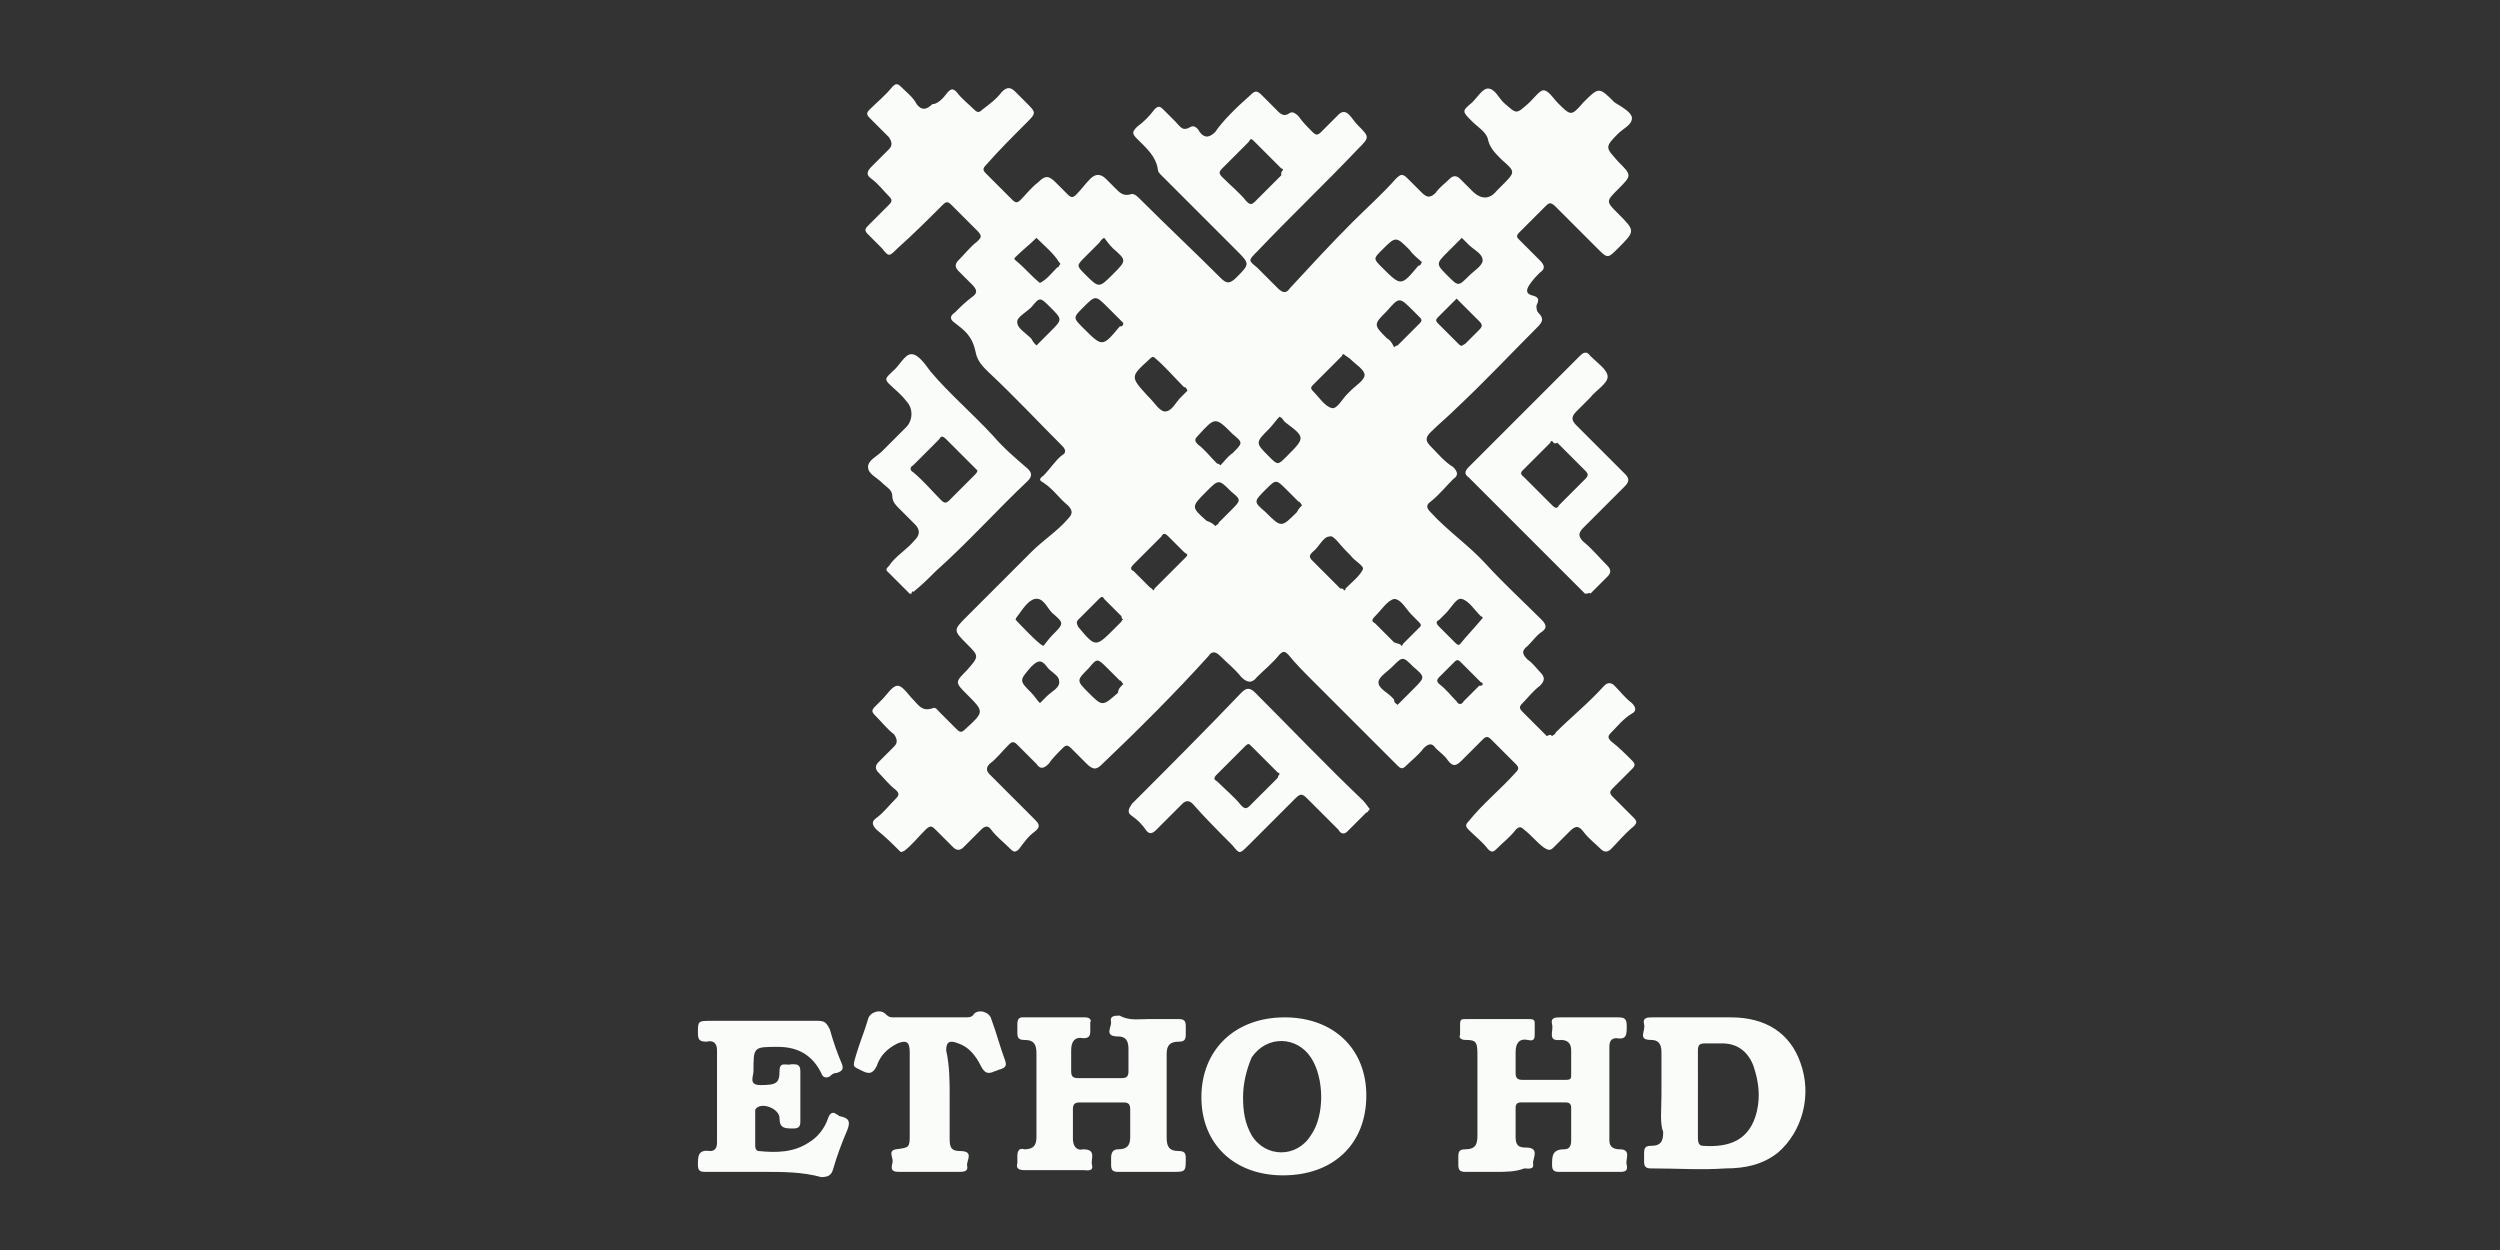 <svg xmlns="http://www.w3.org/2000/svg" viewBox="0 0 144 72"><rect x="0" y="0" width="144" height="72" fill="#333333" stroke="none"/><g fill="#FAFCF9"><path d="M89.4 42.4c.1-.1.2-.1.2-.2.9-.9 1.9-1.7 2.8-2.7.2-.2.4-.2.6 0 .3.3.6.7 1 1 .3.3.2.5 0 .6-.5.3-.8.7-1.2 1.1-.2.2-.2.3 0 .5.4.3.8.7 1.2 1.1.2.2.2.3 0 .5l-1.1 1.1c-.2.2-.2.3 0 .5l1.2 1.2c.2.2.2.3 0 .5-.5.4-.9.9-1.3 1.3-.2.2-.4.2-.6 0-.3-.3-.7-.6-1-1-.3-.4-.5-.3-.8 0l-.9.9c-.2.2-.3.2-.6 0-.4-.3-.7-.7-1.1-1-.2-.2-.3-.2-.5 0-.3.4-.7.7-1.1 1.1-.2.2-.3.2-.5 0-.3-.4-.7-.7-1.1-1.1-.2-.2-.2-.3 0-.5.8-1 1.8-1.8 2.7-2.8.2-.2.2-.3 0-.5l-1.4-1.4c-.2-.2-.3-.2-.5 0l-1.2 1.2c-.3.3-.5.4-.8 0-.2-.3-.5-.5-.7-.7-.2-.3-.4-.3-.7 0-.3.4-.7.7-1 1-.2.2-.3.2-.5 0l-4.9-4.9c-.5-.5-1-1-1.4-1.5-.2-.2-.3-.2-.5 0-.4.5-.9.9-1.3 1.3-.3.4-.6.3-.9 0-.4-.5-.8-.8-1.2-1.2-.3-.3-.5-.3-.7 0-1.9 2.1-4 4.2-6.1 6.2-.3.3-.5.4-.9 0l-.9-.9c-.2-.2-.3-.2-.5 0-.3.3-.6.6-.8.9-.3.3-.5.3-.7 0l-1.1-1.1c-.2-.2-.3-.2-.5 0-.4.4-.7.8-1.1 1.1-.2.2-.2.4 0 .6l2.6 2.6c.2.2.4.4 0 .7-.4.3-.6.6-.9 1-.2.2-.3.2-.5 0-.4-.4-.8-.7-1.1-1.1-.2-.3-.4-.2-.6 0l-1 1c-.2.2-.4.2-.6 0l-1-1c-.2-.2-.3-.3-.6 0-.4.4-.8.9-1.2 1.2-.2.1-.2.1-.3 0-.4-.4-.8-.8-1.3-1.2-.3-.3-.3-.5 0-.7.4-.3.7-.7 1.1-1.1.2-.2.2-.3 0-.5-.4-.3-.7-.7-1-1-.2-.2-.2-.4 0-.6l.9-.9c.2-.2.2-.4 0-.7-.4-.3-.7-.7-1.1-1.1-.2-.2-.2-.3 0-.5l.4-.4c.3-.3.6-.8.9-.8.3 0 .6.5.9.8.3.3.5.7 1.1.5.2-.1.3.1.4.2l1 1c.2.2.3.2.5 0 1.1-1 1.1-1 .1-2-.7-.7-.7-.7 0-1.4.7-.8.7-.8 0-1.5-.8-.8-.8-.8 0-1.6l3.7-3.7c.7-.7 1.5-1.2 2.1-1.9.3-.3.3-.5 0-.8-.5-.4-.8-.9-1.4-1.3-.2-.1-.3-.2 0-.4.4-.4.7-.9 1.1-1.2.2-.1.2-.3 0-.5-1.4-1.4-2.8-2.9-4.3-4.3-.3-.3-.6-.6-.7-1.1-.2-1-.7-1.3-1.2-1.7-.3-.2-.3-.4 0-.6.3-.3.6-.6 1-.9.3-.2.3-.4 0-.7l-.8-.8c-.2-.2-.2-.4 0-.6.4-.4.7-.8 1.1-1.1.2-.2.3-.3 0-.6l-1.5-1.5c-.2-.2-.3-.2-.5 0-.8.8-1.7 1.7-2.6 2.5-.5.5-.5.5-.9 0l-.8-.8c-.2-.2-.2-.3 0-.5l1.2-1.2c.2-.2.2-.3 0-.5-.3-.3-.6-.7-1-1-.3-.2-.3-.4 0-.7l1-1c.2-.2.2-.4 0-.7l-1.1-1.1c-.2-.2-.2-.3 0-.5.4-.4.9-.8 1.3-1.3.2-.2.3-.2.5 0 .3.3.7.6.9 1 .3.4.6.3.9 0 .3 0 .6-.3.9-.7.2-.2.3-.2.5 0 .3.4.7.7 1 1 .2.2.3.2.5 0 .4-.3.8-.6 1.1-1 .3-.3.5-.3.8 0l.6.6c.6.6.6.6 0 1.2-.8.8-1.6 1.6-2.3 2.4-.2.2-.2.3 0 .5l1.5 1.5c.2.2.3.2.5 0 .3-.3.6-.7 1-1 .4-.4.6-.4 1 0l.7.7c.2.2.3.2.5 0 .3-.3.5-.6.8-.9.3-.3.6-.3.9 0l.6.6c.2.2.4.4.8.3.2-.1.4.1.6.3 1.5 1.5 3.1 3 4.6 4.5.3.3.5.4.9 0 .8-.8.8-.8 0-1.6l-4.3-4.3c-.1-.1-.2-.2-.2-.3-.1-.8-.7-1.3-1.2-1.8-.3-.3-.3-.4 0-.7.4-.3.7-.6 1-1 .2-.2.3-.2.5 0l.7.7c.3.3.4.6.9.3.2-.1.4.1.5.3.3.4.6.3.9 0 .4-.6 1.2-1.4 2-2.1.3-.3.4-.3.7 0l.7.7c.3.3.5.6.9.3.2-.1.4.1.5.2.2.3.5.6.8.9.2.2.3.2.5 0l1-1c.2-.2.4-.2.6 0 .2.2.3.4.5.6.7.7.7.7 0 1.4-1.9 2-3.9 3.9-5.8 5.9-.5.5-.5.5 0 .9l1.2 1.2c.3.3.5.3.7 0 1.2-1.3 2.4-2.6 3.6-3.8.8-.8 1.7-1.6 2.5-2.5.3-.3.4-.3.7 0l.8.8c.3.3.5.3.8 0 .2-.3.5-.5.8-.8.2-.2.4-.2.6 0l.7.7c.5.5 1 .5 1.4 0l.3-.3c.8-.8.8-.8 0-1.5-.4-.4-.7-.7-.8-1.2-.1-.4-.6-.7-.9-1-.6-.6-.6-.6 0-1.1.3-.3.6-.8.9-.8.4 0 .6.5.9.8.8.7.7.7 1.5 0 .3-.3.6-.7.8-.7.3 0 .6.5.8.7.8.8.8.8 1.5 0 .9-.9.9-.9 1.8 0 .5.3 1 .6 1 .9 0 .4-.5.6-.8.9-.8.8-.7.8 0 1.6.8.8.8.8 0 1.6-.7.7-.7.7 0 1.4 1 1 1 1 0 2-.6.6-.6.6-1.2 0l-2.4-2.4c-.3-.3-.4-.2-.6 0l-1.5 1.5c-.2.2-.1.3 0 .4l1.2 1.2c.3.3.3.5 0 .7-.2.2-.4.4-.6.7-.2.3-.2.5.1.6.4.1.5.2.3.6 0 .1 0 .3.1.4.4.4.2.6-.1.9-1.5 1.5-3 3.1-4.6 4.6-.5.5-1 .9-1.5 1.4-.3.3-.3.5 0 .8.4.4.8.9 1.3 1.2.3.3.3.5 0 .7-.4.4-.8.9-1.3 1.3-.3.2-.2.4 0 .6 1 1.1 2.2 1.9 3.2 3s2.1 2.1 3.2 3.2c.3.3.3.5 0 .7-.3.2-.5.5-.8.8-.4.3-.3.5 0 .8.3.2.5.5.7.7.3.3.3.5 0 .8-.4.3-.7.7-1 1-.2.2-.2.3 0 .5l1.4 1.4c.2-.1.2-.1.3 0zM73.9 9.8c0-.1-.1-.1-.1-.1l-1.6-1.6c-.2-.2-.2 0-.3.1l-1.5 1.5c-.2.2-.2.3 0 .5.5.5 1 .9 1.4 1.4.2.2.3.2.5 0l1.5-1.5c0-.2 0-.2.1-.3zM66.4 34c.1 0 .1-.1.1-.1l1.8-1.8c.2-.2 0-.2-.1-.3l-.9-.9c-.2-.2-.3-.2-.4 0l-1.6 1.6c-.2.2-.2.3 0 .4l.9.9c.1.1.2.1.2.2zm11-13.6c-.1 0-.1.1-.1.1l-1.7 1.7c-.1.1-.1.2 0 .3.4.4.7.9 1.1 1 .3.1.6-.5.9-.8l.2-.2c.3-.3.8-.6.8-.9 0-.3-.5-.6-.8-.9-.1-.1-.3-.2-.4-.3zm-9 2.1c-.1-.2-.1-.2-.2-.2-.6-.6-1.1-1.2-1.7-1.7-.1-.1-.2 0-.3.1-1.1 1-1.1 1-.1 2.1l.1.1c.3.3.6.8.9.8.4 0 .6-.5.9-.8l.4-.4zm9 11.5c.1 0 .1 0 .1-.1.4-.4.8-.7 1-1.1.1-.2-.5-.5-.7-.8l-.3-.3c-.3-.3-.7-.9-.9-.8-.4 0-.6.6-1 .9-.2.2-.2.3 0 .5l1.6 1.6c.1 0 .2 0 .2.1zm3.3 3.2c.1 0 .1-.1.1-.1l1-1c.1-.1 0-.2-.1-.3l-.4-.4c-.3-.3-.6-.9-1-.9-.4.1-.7.6-1.1 1-.2.2-.2.3 0 .4l1.1 1.1c.3.1.4.1.4.2zm-16-1.5c-.1-.1-.1-.1-.1-.2l-1-1c-.1-.2-.2-.1-.3 0l-1.2 1.2c-.1.1-.1.2 0 .4 1 1.2 1 1.2 2.1.1l.4-.4s0-.1.1-.1zm5.3-5.4c.1-.1.2-.1.2-.2l.7-.7c.6-.6.6-.6 0-1.1-.7-.7-.7-.7-1.4 0-.9.9-.9.9 0 1.7.3.1.4.2.5.3zM80.3 20c.1-.1.2-.1.2-.1l1.3-1.3c.1-.1.1-.2 0-.3l-.4-.4c-.8-.8-.8-.8-1.5 0-.8.8-.8.8 0 1.6.2.1.3.3.4.5zm-16.7-6.3c-.2.1-.2.2-.3.3l-.8.8c-.5.5-.5.5 0 1 .8.8.8.8 1.6 0s.8-.8 0-1.5c-.3-.3-.4-.5-.5-.6zm1.1 4.9l-.2-.2-.7-.7c-.7-.7-.7-.7-1.4 0-.6.6-.6.6 0 1.2 1.1 1.1 1.1 1.1 2.1-.1.1 0 .2 0 .2-.2zm-4.6 18.6c.1-.1.3-.4.5-.6.7-.7.7-.7 0-1.3-.3-.3-.5-.9-1-.8-.4.1-.7.6-1 1 0 0-.1.1-.1.2 0 0 1.4 1.5 1.6 1.5zm21.8-22.1c-.2-.2-.5-.4-.7-.7-.8-.8-.8-.8-1.6 0-.5.5-.5.5 0 1 1.1 1.1 1.1 1.1 2.1-.1.1 0 .1 0 .2-.2zm-6.9 14c-.1-.1-.1-.2-.2-.2l-.7-.7c-.6-.6-.6-.6-1.2 0-.7.7-.7.7 0 1.3.9.9.9.9 1.8 0 .1-.2.2-.3.3-.4zm-4.7-2.3c.2-.2.4-.5.7-.7.6-.6.6-.6 0-1.1-1-1-1-1-2 .1-.2.2-.2.3 0 .5.4.3.7.7 1.1 1.1 0 0 .1 0 .2.1zm-5.6 12.6c-.1-.1-.1-.2-.2-.2l-.7-.7c-.6-.6-.6-.6-1.1 0-.7.7-.7.7 0 1.4.8.8.8.8 1.7 0 0-.2.1-.3.3-.5zm-5-19.5l.2-.2.6-.6c.7-.7.7-.7 0-1.4-.6-.6-.6-.6-1.1 0-.3.3-.9.6-.8.9 0 .3.5.6.8.9.1.2.2.3.3.4zm14 4.1c-.2.2-.4.5-.6.7-.8.8-.8.8 0 1.6.5.5.5.5 1 0 1.1-1.1 1.1-1.1-.1-2-.1-.1-.1-.2-.3-.3zm10.5-10.3l-.2.2-.6.6c-.7.7-.7.7 0 1.4.6.6.6.6 1.2 0 .3-.3.8-.6.8-.9 0-.4-.5-.6-.8-.9l-.4-.4zm-24.5 0s-.1 0 0 0c-.4.4-.8.7-1.2 1.1-.1.1-.1.1 0 .2.5.4.9.9 1.4 1.3.4-.2.7-.6 1-.9.1 0 .1-.1.1-.1.1-.1.1-.1 0-.2-.3-.5-.8-.9-1.3-1.4.1 0 0 0 0 0zm24.2 3.5l-.1.1-1 1c-.1.1-.1.2 0 .3l1.2 1.2c.2.2.2.1.4 0l.8-.8c.2-.2.2-.3 0-.5l-1.1-1.1-.2-.2zm-3.4 23.4l.2-.2.7-.7c.7-.7.7-.7 0-1.3-.6-.6-.6-.6-1.2 0-.3.3-.8.6-.8.9 0 .4.6.6.9 1 0 .2.1.2.2.3zm4.9-1.2c0-.1-.1-.1-.1-.1l-1.2-1.2c-.1-.1-.2-.1-.3 0l-.9.9c-.2.2-.1.3 0 .4.4.3.7.7 1 1 .1.2.3.2.4 0l.9-.9c.1 0 .2 0 .2-.1zm0-3.8s0-.1-.1-.1c-.4-.4-.7-.9-1.1-1-.3-.1-.6.5-.9.8l-.4.4c-.2.1-.2.2 0 .4l.9.9c.1.1.2.2.3.1.4-.5.8-.9 1.3-1.5 0 .1 0 .1 0 0zm-25.5 4.9l.4-.4c.3-.3.8-.5.7-.9 0-.3-.5-.5-.7-.8-.3-.4-.5-.4-.9 0-.7.8-.7.8 0 1.5.2.2.3.4.5.6zM86.2 67.5h-1.8c-.3 0-.4-.1-.4-.4v-.5c0-.3.1-.4.4-.4.6 0 .7-.3.7-.8v-4.7c0-.7-.1-.8-.7-.8-.2 0-.4-.1-.3-.3V59c0-.3.1-.3.3-.3h3.7c.3 0 .3.1.3.3v.5c0 .3 0 .5-.4.4-.5-.1-.7.2-.7.7v1.2c0 .3.1.4.4.4h2.5c.3 0 .3-.1.3-.3v-1.4c0-.4-.2-.6-.6-.6-.8.1-.4-.5-.5-.9-.1-.4.2-.4.5-.4h3.3c.4 0 .5.1.5.5 0 .5 0 .8-.6.7-.3 0-.4.2-.4.5v5.4c0 .4.3.5.6.5.7 0 .3.6.4.9.1.4-.2.4-.4.4h-3.5c-.3 0-.4-.1-.4-.4 0-.5 0-.9.7-.9.3 0 .4-.2.4-.5v-1.9c0-.2-.1-.3-.3-.3h-2.6c-.2 0-.3.1-.3.3v1.7c0 .5.2.6.6.6.8 0 .4.6.4.9.1.4-.3.3-.5.3-.5.2-1.1.2-1.6.2z"/><path d="M52.5 34.2h-.1l-1.3-1.3c-.1-.1 0-.2.1-.3.4-.6 1-.9 1.5-1.5.3-.3.3-.6 0-.9l-.9-.9c-.2-.2-.4-.4-.4-.7 0-.4-.3-.5-.6-.8-.3-.3-.8-.5-.8-.9s.5-.6.8-.9l1.4-1.4c.4-.4.4-1.1 0-1.5-.3-.4-.7-.7-1-1-.2-.2-.2-.3 0-.5l.2-.2c.4-.3.7-1 1.1-1 .4 0 .8.6 1.1 1 1.1 1.3 2.4 2.4 3.6 3.7.6.7 1.3 1.3 2 1.9.2.2.3.4 0 .7-1.8 1.7-3.4 3.5-5.3 5.2-.4.4-.8.8-1.3 1.2 0-.1-.1 0-.1.1zm3.8-7.1l-.1-.1-1.7-1.7c-.2-.2-.3-.2-.4 0l-1.5 1.5c-.2.1-.2.3 0 .4.6.5 1.1 1.1 1.6 1.6.2.2.3.2.5 0l1.4-1.4c.1-.1.2-.2.2-.3zM66.1 58.7h1.8c.3 0 .4.1.4.4v.5c0 .3-.1.4-.4.4-.5 0-.7.2-.7.7v4.8c0 .5.1.8.7.8.3 0 .4.1.4.4 0 .8 0 .8-.8.8h-3.1c-.3 0-.4-.1-.4-.4v-.4c0-.3.1-.5.4-.5.5 0 .7-.2.7-.7v-1.6c0-.3-.1-.4-.4-.4h-2.5c-.3 0-.4.1-.4.4v1.7c0 .4.2.7.6.6.8 0 .4.6.5.9.1.4-.3.3-.5.3H59c-.3 0-.5-.1-.4-.4v-.4c0-.3.1-.5.4-.4.5 0 .7-.2.7-.7v-4.8c0-.5-.1-.8-.7-.8-.3 0-.4-.1-.4-.4V59c0-.3.1-.4.3-.4h3.6c.2 0 .4.1.3.3v.5c0 .3-.1.4-.4.4-.5-.1-.7.2-.7.7v1.2c0 .3.1.4.4.4h2.5c.3 0 .4-.1.4-.4v-1.3c0-.5-.2-.7-.6-.7-.8 0-.4-.5-.4-.8-.1-.4.2-.4.5-.4.5.3 1.1.2 1.6.2zM78.9 46.6c-.1.1-.1.2-.2.2l-1.1 1.1c-.2.2-.4.1-.5-.1L75.3 46c-.3-.3-.4-.3-.7 0l-2.7 2.7c-.5.5-.5.5-.9 0-.8-.8-1.6-1.6-2.3-2.4-.2-.2-.4-.2-.6 0l-1.5 1.5c-.2.2-.4.3-.6 0-.2-.3-.5-.6-.8-.8-.3-.2-.2-.4 0-.7 2.1-2.1 4.2-4.2 6.3-6.4.3-.3.5-.3.8 0 2.1 2.1 4.1 4.2 6.2 6.2.2.2.3.4.4.5zm-5.2-2c0-.1-.1-.1-.1-.1L72 42.9c-.1-.1-.2 0-.3.1l-1.6 1.6c-.2.2-.2.3 0 .4.5.5 1 .9 1.4 1.4.2.2.3.2.5 0l1.6-1.6s0-.1.1-.2zM91.3 34.2l-.3-.3-5.2-5.2-1.2-1.2c-.3-.2-.2-.4 0-.6l5.2-5.2 1.2-1.2c.2-.2.4-.3.6 0 .4.4 1 .8 1 1.2 0 .4-.7.8-1 1.2l-.8.8c-.3.3-.3.5 0 .8l2.8 2.8c.2.2.3.4 0 .7l-2.4 2.4c-.3.3-.3.5 0 .8.5.4.9.9 1.4 1.4.2.2.2.4 0 .6l-1 1c0-.1-.1 0-.3 0zm-1.9-8.8c-.1 0-.1.1-.1.1l-1.6 1.6c-.2.2 0 .3.1.4l1.6 1.6c.2.2.3.2.4 0l1.5-1.5c.2-.2.2-.3 0-.5l-1.6-1.6c-.2.1-.2 0-.3-.1zM95.7 63.1v-2.5c0-.5-.2-.7-.6-.7-.8 0-.3-.5-.4-.9-.1-.4.2-.4.5-.4h4.5c2 0 3.4.9 4 2.6.7 1.9.1 4-1.3 5.2-.9.7-1.9.9-3 .9-1.4.1-2.8 0-4.3 0-.3 0-.4-.1-.4-.4v-.5c0-.3.1-.4.4-.4.6 0 .7-.3.7-.8-.2-.5-.1-1.3-.1-2.1zm2.1-.1v2.5c0 .2 0 .5.3.5 1.5.1 2.7-.3 3.1-2 .2-.9.1-1.7-.2-2.6-.3-.8-.9-1.3-1.8-1.3h-1c-.3 0-.4.1-.4.4V63zM44 67.5h-3.4c-.3 0-.4-.1-.4-.4 0-.5 0-.9.7-.8.3 0 .4-.2.4-.5v-5.3c0-.4-.2-.6-.6-.5-.4 0-.5-.1-.5-.5 0-.7 0-.7.8-.7h6.1c.4 0 .5.1.7.5.2.7.4 1.3.7 2 .1.3 0 .4-.3.5-.2 0-.3.1-.4.2-.2.1-.4.1-.5-.2-.5-1-1.3-1.5-2.5-1.5-1.4 0-1.4 0-1.4 1.4 0 .3-.3.8.4.8.9 0 1.1-.1 1.1-.8 0-.6.4-.3.7-.4.3 0 .5 0 .5.4v2.9c0 .3-.1.4-.4.4-.5 0-.8 0-.8-.6 0-.5-.9-.9-1.3-.6-.1.1-.1.1-.1.2v2c0 .2.1.3.2.3 1 .1 2 .1 2.9-.5.5-.3.9-.8 1.1-1.4.1-.3.3-.4.5-.2.1 0 .1.1.2.1.5.1.6.3.4.8-.3.7-.6 1.5-.8 2.2-.1.4-.3.5-.7.5-1.1-.3-2.2-.3-3.3-.3zM69.2 63.2c0-2.7 1.9-4.6 4.8-4.6 2.8 0 4.7 1.8 4.7 4.5 0 2.8-1.9 4.6-4.8 4.6-2.8 0-4.7-1.8-4.7-4.5zm2.4 0c0 .8.1 1.5.5 2.2.8 1.3 2.6 1.3 3.4 0 .8-1.1.8-3.3 0-4.5-.8-1.2-2.5-1.3-3.4 0-.3.7-.5 1.5-.5 2.3zM54.7 63.1v2.5c0 .5.1.7.6.7.8 0 .4.5.4.8.1.4-.2.4-.5.4h-3.4c-.4 0-.5-.1-.4-.5.1-.3-.3-.7.2-.8.8-.1.8-.1.8-.9v-4.7c0-.6-.2-.7-.7-.5-.6.3-1 .7-1.2 1.3-.2.4-.4.5-.8.3-.6-.3-.6-.2-.4-.9.2-.7.5-1.4.7-2.1.1-.4.7-.6 1-.3.2.2.3.2.5.2h4.1c.2 0 .4 0 .5-.2.3-.3.9-.1 1 .3.3.8.5 1.6.8 2.4.1.3 0 .4-.3.5-.1 0-.2.1-.3.1-.4.2-.6.1-.8-.3-.3-.6-.7-1.1-1.3-1.3-.5-.2-.7-.1-.7.4.2.9.2 1.8.2 2.6z"/></g></svg>